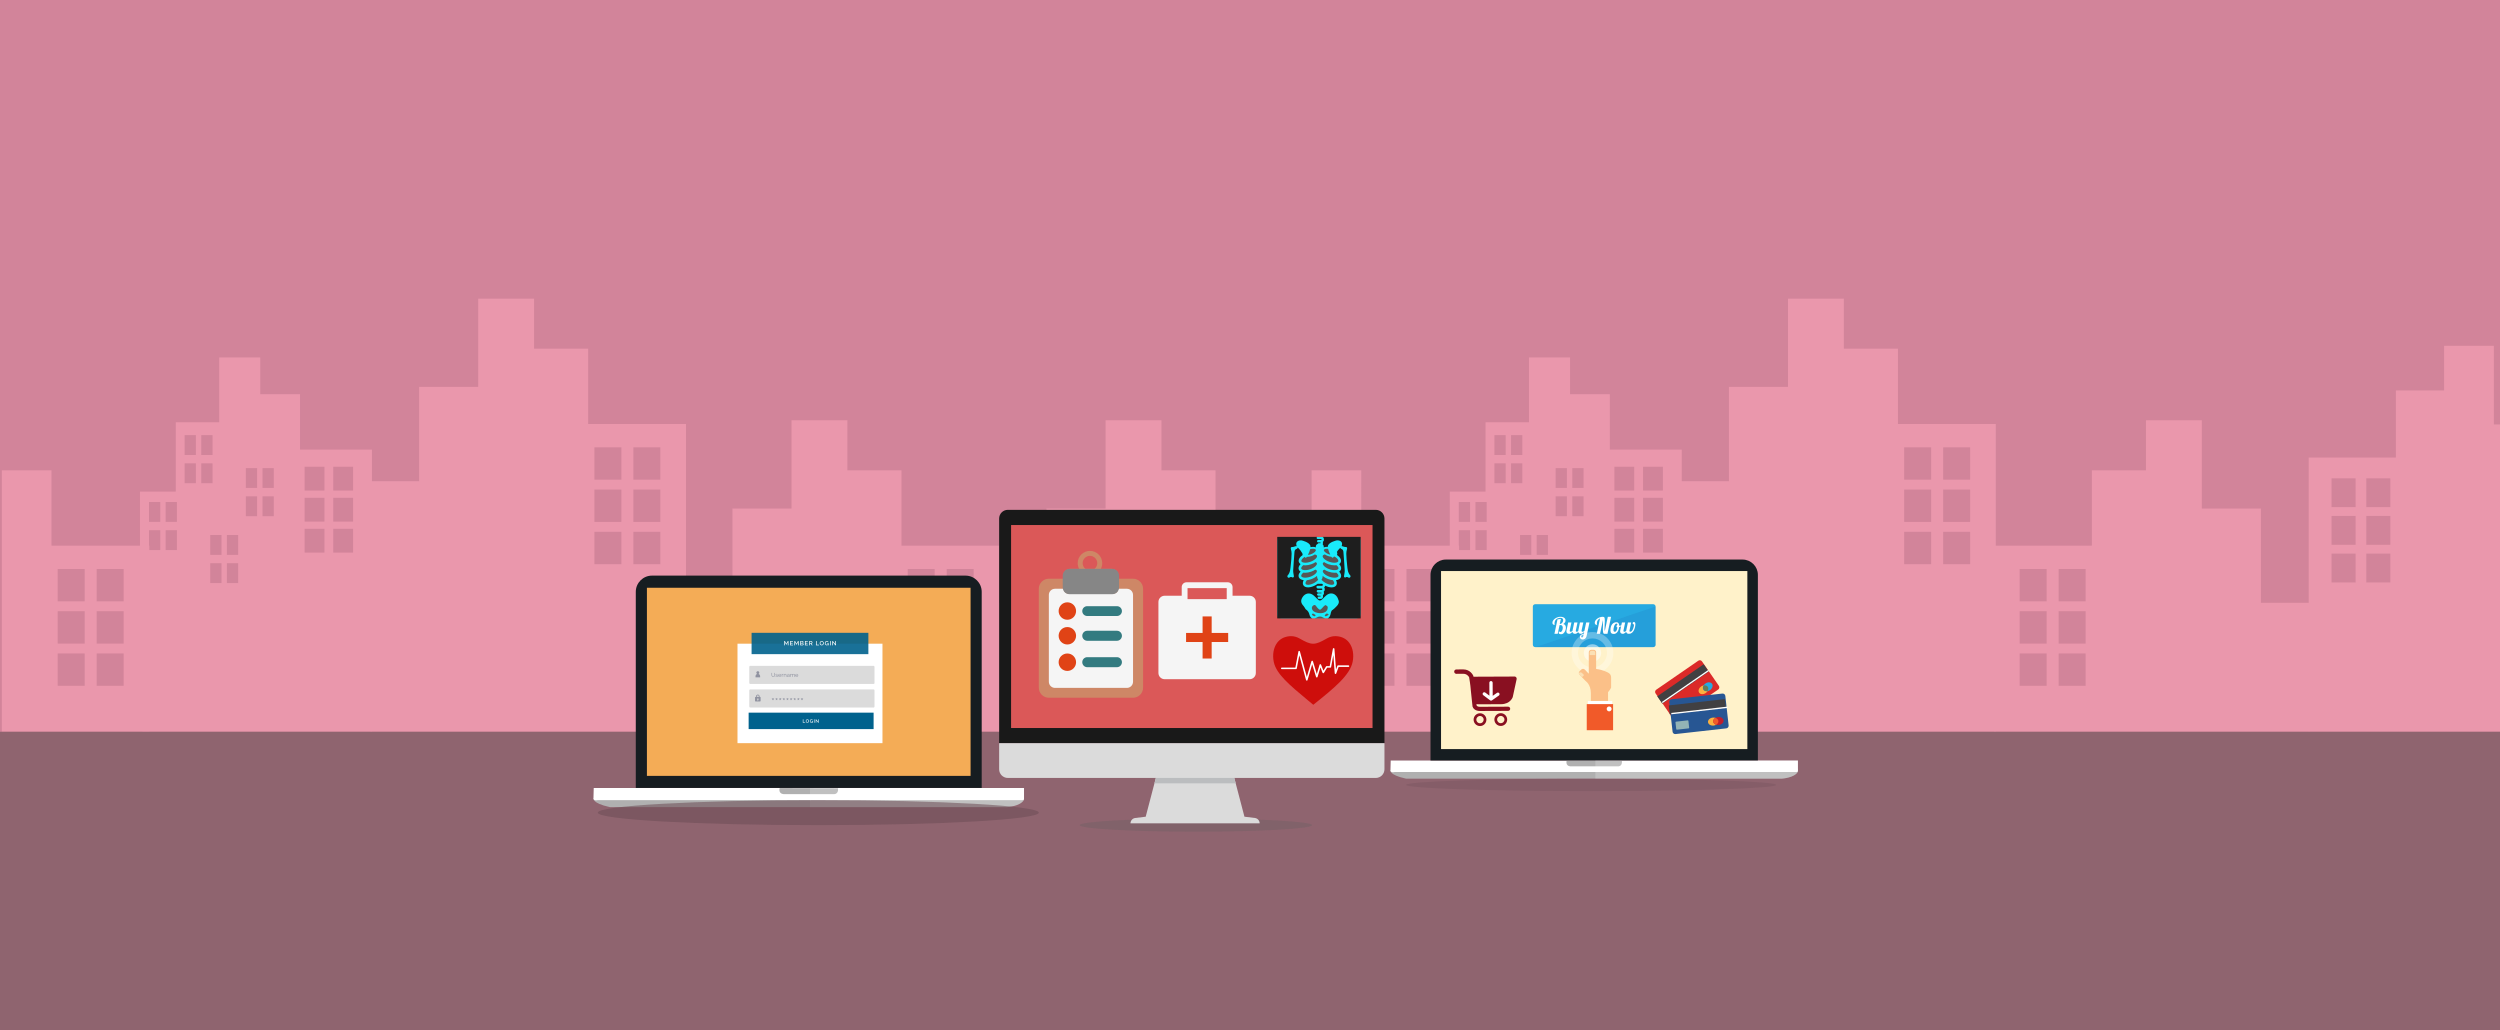 <?xml version="1.0" encoding="utf-8"?>
<!-- Generator: Adobe Illustrator 15.0.0, SVG Export Plug-In . SVG Version: 6.00 Build 0)  -->
<!DOCTYPE svg PUBLIC "-//W3C//DTD SVG 1.1//EN" "http://www.w3.org/Graphics/SVG/1.1/DTD/svg11.dtd">
<svg version="1.1" id="Layer_1" xmlns="http://www.w3.org/2000/svg" xmlns:xlink="http://www.w3.org/1999/xlink" x="0px" y="0px"
	 width="1366px" height="563px" viewBox="0 0 1366 563" enable-background="new 0 0 1366 563" xml:space="preserve">
<rect x="0" y="0" width="1366" height="563" fill="#333333" stroke="none"/>
<rect x="-50.373" y="-11.395" fill="#D2849A" width="1465.487" height="574.393"/>
<path fill="#EA97AC" d="M492.567,298.159v-41.158H463.01v-27.355h-30.521v48.215h-32.283v51.521h-26.602v15.279v52.66v2.5h113.114
	h59.31v-55.16v-46.502L492.567,298.159L492.567,298.159z M510.717,374.735h-14.742v-17.688h14.742V374.735z M510.717,351.657
	h-14.742v-17.688h14.742V351.657z M510.717,328.577h-14.742v-17.688h14.742V328.577z M532.014,374.735h-14.742v-17.688h14.742
	V374.735z M532.014,351.657h-14.742v-17.688h14.742V351.657z M532.014,328.577h-14.742v-17.688h14.742V328.577z"/>
<path fill="#EA97AC" d="M321.373,190.53h-29.559v-27.355h-30.521v48.217h-32.282v51.521H202.41v15.279v52.66v68.969h113.115h59.308
	V278.192v-46.504h-53.459L321.373,190.53L321.373,190.53z M346.076,244.419h14.744v17.688h-14.744V244.419z M346.076,267.499h14.744
	v17.688h-14.744V267.499z M346.076,290.579h14.744v17.687h-14.744V290.579z M324.781,244.419h14.744v17.688h-14.744V244.419z
	 M324.781,267.499h14.744v17.688h-14.744V267.499z M324.781,290.579h14.744v17.687h-14.744V290.579z"/>
<path fill="#EA97AC" d="M163.934,245.663v-30.254h-21.726v-20.105h-22.436v35.439H96.044v37.869H76.489v11.231v18.314H28.118V257H1
	v142.82h21.27h59.308v-55.158v-11.188h78.057h43.594v-53.629v-34.182H163.934L163.934,245.663z M109.973,237.741h6.16v10.854h-6.16
	V237.741z M46.271,374.735H31.527v-17.687h14.744V374.735z M46.271,351.657H31.527v-17.688h14.744V351.657z M46.271,328.575H31.527
	v-17.688h14.744V328.575z M67.566,374.735H52.823v-17.687h14.744L67.566,374.735L67.566,374.735z M67.566,351.657H52.823v-17.688
	h14.744L67.566,351.657L67.566,351.657z M67.566,328.575H52.823v-17.688h14.744L67.566,328.575L67.566,328.575z M87.576,300.565
	h-5.998v-2.406h-0.163v-8.445h6.161V300.565z M87.576,285.147h-6.161v-10.854h6.161V285.147z M96.675,300.565h-6.161v-10.853h6.161
	V300.565z M96.675,285.147h-6.161v-10.854h6.161V285.147z M107.036,264.013h-6.163v-10.854h6.163V264.013z M107.036,248.595h-6.163
	v-10.854h6.163V248.595z M109.973,253.159h6.16v10.854h-6.16V253.159z M121.033,318.597h-6.16v-10.854h6.16V318.597L121.033,318.597
	z M121.033,303.177h-6.16v-10.852h6.16V303.177L121.033,303.177z M130.131,318.597h-6.161v-10.854h6.161V318.597z M130.131,303.177
	h-6.161v-10.852h6.161V303.177z M140.492,282.044h-6.161V271.19h6.161V282.044z M140.492,266.624h-6.161v-10.854h6.161V266.624z
	 M149.591,282.044h-6.161V271.19h6.161V282.044z M149.591,266.624h-6.161v-10.854h6.161V266.624z M177.276,301.95h-10.837v-13
	h10.837V301.95z M177.276,284.985h-10.837v-13h10.837V284.985z M177.276,268.019h-10.837v-12.998h10.837V268.019z M192.929,301.95
	H182.09v-13h10.838v13H192.929z M192.929,284.985H182.09v-13h10.838v13H192.929z M192.929,268.019H182.09v-12.998h10.838v12.998
	H192.929z"/>
<rect x="77.787" y="328.946" fill="#EA97AC" width="125.442" height="70.875"/>
<path fill="#EA97AC" d="M664.171,298.159v-41.158h-29.557v-27.355h-30.521v48.215h-32.284v51.521h-26.602v15.279v52.66v2.5h113.114
	h59.308v-55.16v-46.502L664.171,298.159L664.171,298.159z M682.321,374.735h-14.742v-17.688h14.742V374.735z M682.321,351.657
	h-14.742v-17.688h14.742V351.657z M682.321,328.577h-14.742v-17.688h14.742V328.577z M703.618,374.735h-14.744v-17.688h14.744
	V374.735z M703.618,351.657h-14.744v-17.688h14.744V351.657z M703.618,328.577h-14.744v-17.688h14.744V328.577z"/>
<path fill="#EA97AC" d="M1037.04,190.53h-29.56v-27.355H976.96v48.217h-32.281v51.521h-26.603v15.279v52.66v68.969h113.115h59.309
	V278.192v-46.504h-53.46V190.53z M1061.744,244.419h14.742v17.688h-14.742V244.419z M1061.744,267.499h14.742v17.688h-14.742
	V267.499z M1061.744,290.579h14.742v17.687h-14.742V290.579z M1040.448,244.419h14.743v17.688h-14.743V244.419z M1040.448,267.499
	h14.743v17.688h-14.743V267.499z M1040.448,290.579h14.743v17.687h-14.743V290.579z"/>
<path fill="#EA97AC" d="M879.602,245.663v-30.254h-21.727v-20.105h-22.438v35.439H811.71v37.869h-19.555v11.231v18.314h-48.371V257
	h-27.119v142.82h21.271h59.309v-55.158v-11.188h78.057h43.594v-53.629v-34.182H879.602L879.602,245.663z M825.64,237.741h6.161
	v10.854h-6.161V237.741z M761.938,374.735h-14.742v-17.687h14.742V374.735z M761.938,351.657h-14.742v-17.688h14.742V351.657z
	 M761.938,328.575h-14.742v-17.688h14.742V328.575z M783.232,374.735H768.49v-17.687h14.742V374.735z M783.232,351.657H768.49
	v-17.688h14.742V351.657z M783.232,328.575H768.49v-17.688h14.742V328.575z M803.242,300.565h-5.997v-2.406h-0.163v-8.445h6.16
	V300.565z M803.242,285.147h-6.16v-10.854h6.16V285.147z M812.343,300.565h-6.161v-10.853h6.161V300.565z M812.343,285.147h-6.161
	v-10.854h6.161V285.147z M822.703,264.013h-6.163v-10.854h6.163V264.013z M822.703,248.595h-6.163v-10.854h6.163V248.595z
	 M825.64,253.159h6.161v10.854h-6.161V253.159z M836.7,318.597h-6.16v-10.854h6.16V318.597z M836.7,303.177h-6.16v-10.852h6.16
	V303.177z M845.798,318.597h-6.161v-10.854h6.161V318.597z M845.798,303.177h-6.161v-10.852h6.161V303.177z M856.159,282.044h-6.161
	V271.19h6.161V282.044z M856.159,266.624h-6.161v-10.854h6.161V266.624z M865.258,282.044h-6.159V271.19h6.159V282.044z
	 M865.258,266.624h-6.159v-10.854h6.159V266.624z M892.942,301.95h-10.839v-13h10.839V301.95z M892.942,284.985h-10.839v-13h10.839
	V284.985z M892.942,268.019h-10.839v-12.998h10.839V268.019z M908.596,301.95h-10.838v-13h10.838V301.95z M908.596,284.985h-10.838
	v-13h10.838V284.985z M908.596,268.019h-10.838v-12.998h10.838V268.019z"/>
<rect x="782.126" y="344.166" fill="#EA97AC" width="109.081" height="61.632"/>
<path fill="#EA97AC" d="M1089.536,298.161v46.504v55.16h59.31h113.114v-2.5v-52.66v-15.281h-26.602v-51.521h-32.284v-48.215h-30.521
	v27.354h-29.558v41.158H1089.536z M1124.846,357.052h14.742v17.688h-14.742V357.052z M1124.846,333.972h14.742v17.688h-14.742
	V333.972z M1124.846,310.892h14.742v17.688h-14.742V310.892z M1103.549,357.052h14.743v17.688h-14.743V357.052z M1103.549,333.972
	h14.743v17.688h-14.743V333.972z M1103.549,310.892h14.743v17.688h-14.743V310.892z"/>
<path fill="#EA97AC" d="M1309.111,250.011h-47.636v41.437v108.378h52.849h100.79V338.37v-46.924v-13.613h-23.703v-45.91h-28.765
	v-42.962h-27.196v24.374h-26.339V250.011z M1287.101,277.114h-13.139v-15.762h13.139V277.114z M1287.101,297.681h-13.139v-15.763
	h13.139V297.681z M1287.101,318.243h-13.139v-15.758h13.139V318.243z M1306.076,277.114h-13.139v-15.762h13.139V277.114z
	 M1306.076,297.681h-13.139v-15.763h13.139V297.681z M1306.076,318.243h-13.139v-15.758h13.139V318.243z"/>
<rect x="-10.375" y="399.825" fill="#8F646F" width="1376.375" height="163.173"/>
<path opacity="0.27" fill="#5E5E5E" d="M716.954,450.86c0,1.975-28.438,3.579-63.519,3.579c-35.08,0-63.519-1.604-63.519-3.579
	c0-1.978,28.439-3.581,63.519-3.581C688.517,447.279,716.954,448.883,716.954,450.86"/>
<path fill-rule="evenodd" clip-rule="evenodd" fill="#DBDBDB" d="M617.696,449.878c0-1.492,1.113-2.749,2.595-2.93l5.717-0.7
	l5.73-21.873h42.494l5.73,21.873l5.717,0.7c1.481,0.181,2.595,1.438,2.595,2.93H617.696z"/>
<polygon fill-rule="evenodd" clip-rule="evenodd" fill="#BBBDBF" points="630.783,428.022 631.738,424.376 674.23,424.376 
	675.187,428.022 "/>
<path fill-rule="evenodd" clip-rule="evenodd" fill="#191919" d="M545.932,406.089V283.322c0-2.619,2.124-4.746,4.746-4.746H751.73
	c2.624,0,4.744,2.127,4.744,4.746v122.767H545.932z"/>
<path fill-rule="evenodd" clip-rule="evenodd" fill="#DBDBDB" d="M751.73,425.069H550.678c-2.622,0-4.746-2.125-4.746-4.744v-14.236
	h210.542v14.236C756.475,422.944,754.354,425.069,751.73,425.069"/>
<rect x="552.455" y="286.88" fill-rule="evenodd" clip-rule="evenodd" fill="#DB5858" width="197.495" height="110.906"/>
<path fill="#CE8766" d="M619.089,316.211h-8.057v-1.76c0-1.996-1.62-3.615-3.615-3.615h-5.935c0.494-0.893,0.773-1.998,0.773-3.123
	c0-3.696-3.006-6.708-6.699-6.708c-3.693,0-6.696,3.012-6.696,6.708c0,1.125,0.28,2.23,0.774,3.123h-4.867
	c-1.998,0-3.616,1.619-3.616,3.615v1.76h-8.064c-3.027,0-5.482,2.456-5.482,5.485v54.061c0,3.029,2.455,5.485,5.482,5.485h46.002
	c3.029,0,5.485-2.456,5.485-5.485v-54.061C624.574,318.667,622.118,316.211,619.089,316.211 M598.04,310.839h-4.97
	c-0.916-0.785-1.503-1.864-1.503-3.124c0-2.203,1.79-4,3.988-4c2.203,0,3.992,1.797,3.992,4
	C599.546,308.975,598.958,310.056,598.04,310.839"/>
<path fill="#F5F5F5" d="M619.092,372.495c0,1.862-1.51,3.373-3.373,3.373h-39.26c-1.862,0-3.373-1.511-3.373-3.373v-47.428
	c0-1.863,1.51-3.371,3.373-3.371h4.688c0,1.482,1.202,2.687,2.684,2.687h24.512c1.485,0,2.687-1.202,2.687-2.687h4.687
	c1.862,0,3.373,1.51,3.373,3.371v47.428H619.092z"/>
<path fill="#E04316" d="M583.199,329.105c2.632,0,4.765,2.133,4.765,4.764c0,2.632-2.133,4.766-4.765,4.766
	c-2.631,0-4.765-2.134-4.765-4.766C578.434,331.238,580.567,329.105,583.199,329.105"/>
<path fill="#337B80" d="M610.31,331.21h-16.251c-1.496,0-2.709,1.192-2.709,2.688c0,1.496,1.212,2.687,2.709,2.687h16.254
	c1.496,0,2.708-1.19,2.708-2.687C613.017,332.402,611.805,331.21,610.31,331.21"/>
<path fill="#E04316" d="M583.199,342.621c2.632,0,4.765,2.134,4.765,4.766s-2.133,4.765-4.765,4.765
	c-2.631,0-4.765-2.133-4.765-4.765S580.567,342.621,583.199,342.621"/>
<path fill="#337B80" d="M610.31,344.642h-16.251c-1.496,0-2.709,1.247-2.709,2.741c0,1.496,1.212,2.741,2.709,2.741h16.254
	c1.496,0,2.708-1.245,2.708-2.741C613.017,345.889,611.805,344.642,610.31,344.642"/>
<path fill="#E04316" d="M583.199,357.067c2.632,0,4.765,2.133,4.765,4.764c0,2.632-2.133,4.766-4.765,4.766
	c-2.631,0-4.765-2.134-4.765-4.766C578.434,359.2,580.567,357.067,583.199,357.067"/>
<path fill="#337B80" d="M610.31,359.079h-16.251c-1.496,0-2.709,1.247-2.709,2.741c0,1.495,1.212,2.74,2.709,2.74h16.254
	c1.496,0,2.708-1.246,2.708-2.74C613.017,360.326,611.805,359.079,610.31,359.079"/>
<path fill="#868686" d="M611.443,320.949c0,2.057-1.669,3.722-3.728,3.722h-23.313c-2.058,0-3.727-1.665-3.727-3.722v-6.42
	c0-2.057,1.668-3.723,3.727-3.723h23.313c2.059,0,3.728,1.666,3.728,3.723V320.949z"/>
<path fill="#19EAFA" d="M741.363,293.445h-41.377c-1.107,0-2.008,0.881-2.008,1.963v40.445c0,1.083,0.9,1.964,2.008,1.964h41.377
	c1.108,0,2.009-0.881,2.009-1.964v-40.445C743.372,294.326,742.472,293.445,741.363,293.445"/>
<path fill="#575756" d="M722.684,314.624c0.796,0.729,1.902,1.382,3.233,1.849c0.788,0.275,1.586,0.457,2.346,0.539
	c0.662,0.831,0.922,1.622,0.65,2.059c-0.216,0.345-0.819,0.517-1.621,0.457c-0.983-0.073-2.169-0.484-3.257-1.131
	c-0.768-0.457-1.45-1.012-1.97-1.587C722.554,316.031,722.758,315.283,722.684,314.624"/>
<path fill="#575756" d="M723.879,302.928c0.514,0.355,1.122,0.662,1.782,0.894c0.615,0.216,1.237,0.353,1.831,0.407
	c0.057,0.097,0.103,0.179,0.139,0.24c0.095,0.161,0.27,0.262,0.463,0.268c0.003,0,0.007,0,0.012,0c0.187,0,0.36-0.094,0.462-0.247
	l0.189-0.289c0.162-0.026,0.317-0.057,0.466-0.099c1.593,0.924,2.237,2.011,2.032,2.567c-0.141,0.382-0.697,0.667-1.492,0.768
	c-0.979,0.12-2.226-0.05-3.423-0.471c-2.438-0.854-3.912-2.438-3.604-3.282C722.854,303.363,723.311,303.065,723.879,302.928"/>
<path fill="#575756" d="M723.376,300.433c0.132-0.358,0.752-0.591,1.58-0.591c0.223,0,0.457,0.021,0.696,0.053
	c0.24,1.076,0.765,2.27,1.226,3.186c-0.284-0.061-0.571-0.136-0.858-0.236c-0.878-0.309-1.667-0.78-2.163-1.295
	C723.454,301.13,723.273,300.713,723.376,300.433"/>
<path fill="#575756" d="M731.321,310.73c-0.141,0.382-0.698,0.668-1.493,0.767c-0.979,0.121-2.226-0.05-3.423-0.47
	c-2.437-0.854-3.911-2.438-3.603-3.283c0.108-0.295,0.389-0.48,0.7-0.598c0.665,0.446,1.456,0.84,2.347,1.152
	c1.109,0.389,2.234,0.592,3.253,0.592c0.288,0,0.57-0.017,0.84-0.051c0.094-0.011,0.179-0.03,0.267-0.045
	C731.058,309.488,731.499,310.244,731.321,310.73"/>
<path fill="#575756" d="M731.321,314.843c-0.139,0.382-0.698,0.668-1.493,0.768c-0.979,0.121-2.226-0.051-3.423-0.469
	c-2.437-0.855-3.911-2.439-3.603-3.286c0.095-0.258,0.386-0.475,0.815-0.615c0.656,0.432,1.429,0.814,2.299,1.118
	c1.107,0.39,2.233,0.593,3.25,0.593c0.29,0,0.572-0.017,0.842-0.051c0.056-0.008,0.106-0.018,0.158-0.027
	C731.038,313.573,731.505,314.344,731.321,314.843"/>
<path fill="#575756" d="M723.767,336.259c0.392-0.348,0.669-0.938,1.196-1.011c0.527-0.074,0.507,0.262,1.107,0.597
	c-0.726,0.435-1.141,0.76-1.616,0.924C724.307,336.82,724.001,336.44,723.767,336.259"/>
<path fill="#575756" d="M724.8,333.798c-1.858,2.188-6.478,1.149-7.485-0.252c-0.773-0.93-0.694-2.034,0.149-2.644
	c0.608-0.44,1.14-0.541,1.642,0.248c0.429,0.672,1.001,1.278,1.602,1.815c0.193,0.174,0.81,0.178,1.009,0.008
	c0.583-0.494,1.022-1.146,1.577-1.679c0.299-0.289,0.831-0.729,1.053-0.638c0.468,0.197,1.116,0.697,1.122,1.08
	C725.478,332.44,725.291,333.409,724.8,333.798"/>
<path fill="#575756" d="M717.369,335.254c0.425-0.004,0.928,0.502,1.6,0.899c-0.451,0.339-0.751,0.673-0.854,0.623
	c-0.479-0.229-0.899-0.569-1.339-0.868C716.978,335.678,716.944,335.256,717.369,335.254"/>
<path fill="#575756" d="M719.469,337.425c1.186-0.743,2.266-0.756,3.453-0.018c0.388,0.239,0.753,0.405,1.097,0.503h-5.602
	C718.751,337.814,719.104,337.654,719.469,337.425"/>
<path fill="#1E1E1E" d="M743.473,337.911h-18.125v-0.001c0.703-0.246,1.244-0.928,1.587-2.016c0.2-0.634,0.269-2.299,1.288-2.689
	c1.513-1.276,3.77-3.079,3.27-4.879c-0.232-0.564-0.443-1.475-0.932-2.208c-1.437-2.153-3.89-2.479-5.825-0.84
	c-0.702,0.597-1.368,1.247-1.992,1.923c-1.113,1.21-1.938,1.216-3.05,0.019c-0.627-0.677-1.285-1.329-1.99-1.924
	c-2.016-1.695-4.581-1.253-5.999,1c-1.136,1.803-0.947,3.2,0.535,4.79c0.462,0.495,0.743,1.148,1.106,1.73
	c1.587,1.06,1.896,2.127,2.139,3.04c0.294,1.109,0.849,1.804,1.576,2.054h-19.179v-44.559h21.825
	c-0.186,0.115-0.317,0.309-0.317,0.541c0,0.259,0.155,0.481,0.382,0.585c0.121,0.145,2.198,0.042,2.198,0.042
	c0.041,0,0.075,0.033,0.075,0.074v0.402c0,0.041-0.034,0.074-0.075,0.074h-1.689c-0.366,0-0.664,0.291-0.664,0.649
	s0.298,0.649,0.664,0.649h1.243c0,0.005-0.001,0.009-0.001,0.013v0.429h-0.964c-0.287,0-0.532,0.182-0.624,0.434
	c-0.568,0.207-0.977,0.741-0.977,1.369v0.485c-0.427-0.191-0.958-0.296-1.583-0.296c-0.422,0-0.867,0.053-1.318,0.145
	c0.011-0.384-0.034-0.73-0.169-1.013c-0.821-1.736-4.277-2.562-4.668-2.649c-0.023-0.005-0.048-0.009-0.071-0.011
	c0,0-0.119-0.013-0.309-0.013c-0.598,0-1.686,0.118-2.248,0.909c-0.406,0.568-0.434,1.331-0.081,2.263
	c0.014,0.038,0.034,0.074,0.059,0.107c-0.086-0.052-0.174-0.094-0.256-0.121c-0.26-0.084-0.62,0.128-0.934,0.209
	c-0.359,0.091-0.725,0.273-1.077,0.255c-0.981-0.047-1.211,0.301-0.939,1.241c0.229,0.789,0.4,1.635,0.369,2.446
	c-0.073,2.053-0.187,4.11-0.45,6.146c-0.262,2.022-0.146,3.979-1.792,5.841c-0.249,0.21,0.014,0.667,0.174,0.935
	c0.093,0.157,0.562,0.29,0.704,0.198c0.593-0.383,1.148-0.626,1.809-0.169c0.052,0.037,0.151,0.01,0.263,0.013
	c0.66-0.092,0.562-0.547,0.494-1.026c-0.14-0.947-0.386-1.907-0.335-2.85c0.174-3.29,0.464-6.577,0.692-9.865
	c0.06-0.861,0.219-1.589,1.231-1.884c0.261-0.076,0.608-0.562,0.56-0.782c-0.002-0.008-0.008-0.015-0.01-0.022l1.465,1.608
	l1.078,1.648c-0.01,0.209,0.014,0.414,0.086,0.613c0.033,0.09,0.075,0.174,0.123,0.255c-1.743,1.183-2.566,2.676-2.109,3.916
	c0.162,0.445,0.472,0.812,0.899,1.096c-0.945,0.98-1.305,2.043-0.966,2.966c0.172,0.469,0.505,0.854,0.972,1.142
	c-0.941,0.979-1.31,2.05-0.972,2.971c0.337,0.92,1.286,1.521,2.676,1.693c0.005,0,0.01,0,0.016,0.001
	c-0.561,1.036-0.63,2.03-0.157,2.79c0.465,0.749,1.361,1.149,2.547,1.149c0.137,0,0.276-0.006,0.421-0.017
	c1.22-0.09,2.604-0.562,3.899-1.333c0.31-0.183,0.601-0.383,0.88-0.589c0.009,0.001,0.017,0.003,0.026,0.003h2.422
	c0.013,0,0.022,0.002,0.035,0.003c0.109,0.081,0.219,0.162,0.335,0.24c0.019,0.046,0.028,0.094,0.028,0.146v0.296
	c0,0.214-0.177,0.39-0.398,0.39h-2.422c-0.368,0-0.664,0.29-0.664,0.648c0,0.185,0.079,0.351,0.206,0.469
	c0.106,0.221,0.334,0.374,0.598,0.374h2.141c0.152,0,0.274,0.12,0.274,0.269v0.262c0,0.147-0.122,0.268-0.274,0.268h-2.141
	c-0.365,0-0.663,0.291-0.663,0.65c0,0.259,0.156,0.481,0.382,0.584c0.121,0.145,0.303,0.238,0.509,0.238h1.688
	c0.042,0,0.077,0.033,0.077,0.073v0.207c0,0.042-0.035,0.074-0.077,0.074h-1.69c-0.367,0-0.664,0.291-0.664,0.65
	c0,0.358,0.297,0.648,0.664,0.648h1.242c0,0.005-0.001,0.01-0.001,0.014v0.428H720.6c-0.365,0-0.664,0.292-0.664,0.649
	c0,0.358,0.299,0.649,0.664,0.649h1.131c0.64,0,1.162-0.51,1.162-1.135v-0.593c0-0.098-0.024-0.191-0.064-0.274
	c0.354-0.249,0.588-0.654,0.588-1.112v-0.206c0-0.221-0.06-0.427-0.154-0.611c0.354-0.288,0.578-0.72,0.578-1.203v-0.262
	c0-0.338-0.111-0.649-0.298-0.905c0.268-0.239,0.459-0.56,0.532-0.92c1.054,0.517,2.134,0.838,3.108,0.909
	c0.145,0.012,0.284,0.018,0.422,0.018c1.186,0,2.081-0.401,2.547-1.15c0.472-0.759,0.402-1.753-0.159-2.79
	c0.006,0,0.012,0,0.018-0.001c1.389-0.172,2.338-0.773,2.676-1.693c0.337-0.92-0.031-1.991-0.971-2.971
	c0.466-0.288,0.798-0.672,0.971-1.141c0.338-0.924-0.021-1.985-0.967-2.968c0.429-0.282,0.738-0.649,0.899-1.094
	c0.455-1.24-0.369-2.733-2.109-3.916c0.049-0.081,0.09-0.166,0.122-0.255c0.165-0.451,0.102-0.938-0.145-1.415l0.555-0.847
	l1.261-1.385c0.087,0.233,0.332,0.522,0.528,0.58c1.011,0.295,1.172,1.023,1.232,1.884c0.229,3.289,0.517,6.575,0.692,9.866
	c0.05,0.941-0.197,1.901-0.335,2.85c-0.07,0.479-0.166,0.934,0.493,1.026c0.11-0.003,0.209,0.023,0.263-0.013
	c0.66-0.458,1.216-0.215,1.809,0.169c0.143,0.091,0.612-0.041,0.705-0.198c0.16-0.269,0.422-0.726,0.174-0.935
	c-1.647-1.861-1.533-3.819-1.793-5.842c-0.264-2.036-0.376-4.093-0.45-6.146c-0.03-0.812,0.141-1.658,0.368-2.446
	c0.272-0.941,0.045-1.289-0.939-1.241c-0.354,0.018-0.717-0.164-1.076-0.256c-0.301-0.077-0.644-0.271-0.899-0.215
	c0.344-0.923,0.316-1.679-0.087-2.243c-0.562-0.79-1.649-0.909-2.247-0.909c-0.189,0-0.309,0.013-0.309,0.013
	c-0.024,0.002-0.05,0.006-0.07,0.011c-0.393,0.088-3.85,0.913-4.669,2.649c-0.121,0.253-0.17,0.56-0.17,0.896
	c-0.191-0.018-0.381-0.027-0.563-0.027c-0.662,0-1.224,0.114-1.66,0.327v-0.517c0-0.463-0.223-0.875-0.566-1.144
	c0.075-0.15,0.121-0.316,0.121-0.495v-0.593c0-0.098-0.022-0.19-0.063-0.273c0.354-0.25,0.587-0.654,0.587-1.112v-0.207
	c0-0.188,0.06-1.112-0.711-1.437h20.806L743.473,337.911"/>
<path fill="#575756" d="M716.67,303.821c0.659-0.23,1.269-0.538,1.783-0.893c0.568,0.137,1.024,0.436,1.142,0.756
	c0.311,0.845-1.164,2.428-3.604,3.283c-1.196,0.419-2.443,0.591-3.422,0.469c-0.795-0.1-1.353-0.385-1.493-0.767
	c-0.192-0.526,0.373-1.525,1.78-2.413l0.153,0.234c0.101,0.153,0.274,0.247,0.46,0.247c0.005,0,0.009,0,0.014-0.001
	c0.191-0.005,0.366-0.106,0.463-0.269c0.032-0.056,0.075-0.132,0.125-0.219c0.07,0.002,0.138,0.007,0.209,0.007
	C715.033,304.256,715.86,304.105,716.67,303.821"/>
<path fill="#575756" d="M714.639,303.199c0.452-0.89,0.983-2.068,1.249-3.15c0.515-0.135,1.022-0.207,1.487-0.207
	c0.829,0,1.449,0.232,1.58,0.591c0.104,0.28-0.077,0.697-0.479,1.116c-0.497,0.515-1.285,0.986-2.164,1.295
	C715.744,303.043,715.173,303.16,714.639,303.199"/>
<path fill="#575756" d="M712.122,308.795c0.089,0.015,0.173,0.034,0.266,0.045c0.269,0.034,0.552,0.051,0.841,0.051
	c1.019,0,2.142-0.203,3.252-0.592c0.891-0.312,1.683-0.706,2.347-1.152c0.312,0.117,0.592,0.303,0.7,0.598
	c0.31,0.846-1.164,2.429-3.603,3.283c-1.196,0.42-2.444,0.591-3.423,0.47c-0.795-0.099-1.352-0.385-1.493-0.767
	C710.831,310.244,711.274,309.488,712.122,308.795"/>
<path fill="#575756" d="M712.162,312.873c0.055,0.01,0.105,0.021,0.159,0.027c0.27,0.034,0.552,0.051,0.841,0.051
	c1.019,0,2.145-0.203,3.253-0.593c0.868-0.304,1.643-0.687,2.298-1.118c0.429,0.141,0.719,0.357,0.814,0.615
	c0.311,0.847-1.164,2.431-3.603,3.286c-1.196,0.417-2.444,0.589-3.423,0.469c-0.795-0.1-1.354-0.386-1.493-0.767
	C710.826,314.344,711.292,313.573,712.162,312.873"/>
<path fill="#575756" d="M714.07,317.012c0.759-0.082,1.557-0.264,2.345-0.539c1.332-0.467,2.437-1.119,3.233-1.849
	c-0.075,0.659,0.129,1.407,0.616,2.186c-0.52,0.575-1.201,1.13-1.97,1.587c-1.086,0.646-2.272,1.058-3.255,1.131
	c-0.802,0.06-1.406-0.112-1.622-0.457C713.147,318.634,713.406,317.843,714.07,317.012"/>
<g>
	<path fill="#CE0E0B" d="M739.075,361.679c-0.706,3.391-2.974,6.925-7.14,11.122c-3.731,3.759-8.66,7.749-14.358,12.295
		c-0.955-0.796-1.888-1.569-2.798-2.326c-10.104-8.394-17.405-14.457-18.79-21.078c-0.813-3.888-0.141-7.782,1.798-10.416
		c1.573-2.137,3.84-3.359,6.736-3.637c0.296-0.029,0.594-0.043,0.886-0.043l0,0c1.611-0.003,3.188,0.428,4.692,1.282
		c3.124,1.771,5.185,2.851,7.437,2.845c2.244-0.003,4.298-1.079,7.413-2.851c1.516-0.861,3.04-1.279,4.665-1.283
		c0.301,0,0.607,0.014,0.912,0.043c2.897,0.274,5.166,1.496,6.739,3.633C739.209,353.897,739.885,357.79,739.075,361.679z"/>
	
		<polyline fill="none" stroke="#FFFFFF" stroke-width="0.86" stroke-linecap="round" stroke-linejoin="round" stroke-miterlimit="10" points="
		700.382,365.195 708.134,365.195 709.869,356.091 714.033,371.467 716.971,361.453 719.499,369.747 721.422,363.323 
		723.041,367.421 724.892,364.386 726.906,364.386 728.705,354.573 729.717,367.825 731.133,363.98 736.799,363.98 	"/>
</g>
<path opacity="0.08" d="M717.531,351.723v33.335"/>
<path fill="#F5F5F5" d="M685.189,326.505c-0.644-0.644-1.501-0.997-2.41-0.997h-9.315v-4.733c0-1.441-1.172-2.613-2.612-2.613
	h-22.553c-1.44,0-2.612,1.172-2.612,2.613v4.733h-9.315c-1.879,0-3.409,1.529-3.409,3.407v38.796c0,1.881,1.53,3.41,3.409,3.41
	h46.405c1.881,0,3.409-1.529,3.409-3.41v-38.795C686.187,328.007,685.834,327.149,685.189,326.505 M670.282,327.365h-21.413v-6.021
	h21.413V327.365z"/>
<polygon fill="#E04316" points="671.077,350.795 662.055,350.795 662.055,359.818 657.093,359.818 657.093,350.795 648.073,350.795 
	648.073,345.836 657.093,345.836 657.093,336.813 662.055,336.813 662.055,345.836 671.077,345.836 "/>
<path fill="#B0B0B0" d="M759.834,420.742c0,0-1.382,2.571,8.429,4.714h205.358c0,0,6.869-0.439,8.68-3.679l0.012-1.774
	L759.834,420.742z"/>
<path fill="#FFFFFF" d="M759.882,415.551h222.503v5.712c0,0,0.333,0.767-2.285,0.574H761.978c0,0-2.051,0.575-2.241-0.765
	L759.882,415.551z"/>
<path fill="#B0B0B0" d="M856.021,415.596c0,0-0.86,2.86,1.999,3.145h25.814c0,0,2.743,0.354,2.378-3.046L856.021,415.596z"/>
<path fill="#161D21" d="M960.507,415.524V314.109c0-4.604-3.765-8.369-8.366-8.369H789.997c-4.602,0-8.367,3.766-8.367,8.369
	v101.415H960.507z"/>
<rect x="787.383" y="312.02" fill="#FFF2CA" width="167.369" height="97.279"/>
<g opacity="0.2">
	<path fill="#FFFFFF" d="M982.385,421.263v-5.712H871.707v9.905h101.914c0,0,6.869-0.439,8.68-3.679l0.002-0.221
		C982.446,421.41,982.385,421.263,982.385,421.263z"/>
</g>
<path fill="#27AAE1" d="M904.603,352.358c0,0.686-0.607,1.238-1.354,1.238h-64.351c-0.747,0-1.354-0.553-1.354-1.238V331.37
	c0-0.684,0.607-1.238,1.354-1.238h64.351c0.747,0,1.354,0.555,1.354,1.238V352.358z"/>
<g opacity="0.2">
	<g>
		<defs>
			<rect id="SVGID_1_" x="838.897" y="331.37" width="65.705" height="22.227"/>
		</defs>
		<clipPath id="SVGID_2_">
			<use xlink:href="#SVGID_1_"  overflow="visible"/>
		</clipPath>
		<path clip-path="url(#SVGID_2_)" fill="#1C75BC" d="M903.248,353.597c0.747,0,1.354-0.553,1.354-1.238V331.37l-65.705,22.227
			H903.248z"/>
	</g>
</g>
<path fill="#FFFFFF" d="M852.859,338.176l-0.597,2.757h0.088c1.03,0,1.763-1.106,1.763-2.051c0-0.694-0.396-1.302-1.366-1.302
	c-2.012,0-3.354,1.129-3.354,3.017c0,0.633,0.162,0.732,0.175,0.845c-0.856,0-1.33-0.312-1.33-1.205c0-1.652,2.287-3.229,4.36-3.229
	c1.949,0,2.819,0.97,2.819,1.987c0,0.733-0.447,1.503-1.244,1.962c1.021,0.199,1.43,1.056,1.43,2.024
	c0,1.602-1.105,3.553-2.471,3.553c-0.746,0-1.467-0.074-1.467-0.858c0-0.21,0.05-0.472,0.162-0.781
	c0.235,0.385,0.657,0.447,0.832,0.447c0.684,0,1.229-1.229,1.229-2.285c0-0.807-0.311-1.527-1.13-1.527
	c-0.161,0-0.398,0.013-0.622,0.036l-1.017,4.758h-1.789l1.688-7.899L852.859,338.176z M861.951,340.112l-0.895,4.223
	c-0.025,0.137-0.05,0.272-0.05,0.385c0,0.272,0.124,0.471,0.621,0.471c0.496,0,1.143-0.694,1.64-1.092h0.422
	c-0.571,0.572-1.975,2.224-2.943,2.224c-0.845,0-1.415-0.323-1.527-1.044c-0.584,0.547-1.255,1.044-1.789,1.044
	c-0.956,0-1.552-0.424-1.552-1.354c0-0.186,0.024-0.397,0.074-0.633l0.895-4.223h1.788l-0.894,4.223
	c-0.025,0.137-0.05,0.272-0.05,0.385c0,0.272,0.124,0.471,0.621,0.471c0.26,0,0.57-0.198,0.881-0.445
	c0.014-0.125,0.037-0.261,0.075-0.41l0.894-4.223H861.951z M865.118,340.112l-0.906,4.223c-0.037,0.137-0.062,0.272-0.062,0.396
	c0,0.273,0.137,0.459,0.622,0.459c0.285,0,0.62-0.223,0.943-0.496l0.969-4.582h1.802l-1.517,7.203
	c-0.372,1.775-1.44,2.111-2.26,2.111c-0.759,0-1.466-0.534-1.466-1.342c0-1.154,0.969-1.516,2.148-1.862l0.187-0.856
	c-0.559,0.51-1.191,0.956-1.689,0.956c-0.969,0-1.54-0.424-1.54-1.354c0-0.199,0.026-0.397,0.075-0.633l0.869-4.223H865.118z
	 M864.422,348.32c0.25,0,0.584-0.235,0.733-0.967l0.149-0.733c-0.782,0.26-1.378,0.621-1.378,1.291
	C863.927,348.085,864.149,348.32,864.422,348.32z M880.296,337.032l-1.976,9.29h-1.788c-0.583,0-0.719-1.094-0.719-2.534
	c0-1.218,0.086-2.671,0.086-3.962c0-0.385,0-0.757-0.025-1.105l-1.614,7.602h-1.788l1.801-8.446
	c-1.094,0.46-1.738,1.403-1.738,2.721c0,0.633,0.161,0.732,0.174,0.845c-0.857,0-1.329-0.312-1.329-1.205
	c0-1.652,2.285-3.229,4.358-3.229c1.044,0,1.131,0.534,1.131,2.31c0,1.305-0.137,2.933-0.137,4.137c0,0.57,0.037,1.057,0.124,1.354
	l1.652-7.774H880.296z M884.705,341.813c0.075,0.074,0.188,0.112,0.36,0.112c0.584,0,0.845-0.424,1.305-0.608l0.049,0.26
	c-0.384,0.485-1.029,0.896-1.75,1.093c-0.237,2.497-1.59,3.727-2.831,3.727c-1.331,0-1.9-0.56-1.9-2.037
	c0-3.056,1.552-4.371,3.266-4.371C884.383,339.988,884.682,340.907,884.705,341.813z M883.749,342.795
	c-0.36,0-0.521-0.261-0.521-0.56c0-0.359,0.212-0.745,0.546-0.869c-0.036-0.41-0.173-0.646-0.521-0.646
	c-1.167,0-1.664,2.533-1.664,3.527c0,0.744,0.347,0.942,0.831,0.942C883.178,345.19,883.601,343.999,883.749,342.795z
	 M893.573,340.981c0,1.938-0.98,5.341-3.489,5.341c-0.846,0-1.391-0.323-1.516-1.031c-0.583,0.534-1.255,1.031-1.776,1.031
	c-0.956,0-1.552-0.424-1.552-1.354c0-0.186,0.025-0.397,0.075-0.633l0.894-4.223h1.789l-0.895,4.223
	c-0.024,0.137-0.051,0.272-0.051,0.385c0,0.272,0.126,0.471,0.622,0.471c0.261,0,0.57-0.186,0.869-0.434
	c0-0.124,0.024-0.272,0.062-0.422l0.895-4.223h1.788l-0.894,4.223c-0.037,0.175-0.062,0.322-0.062,0.459
	c0,0.235,0.111,0.396,0.473,0.396c1.217,0,2.049-2.718,2.049-4.073c-0.075,0.025-0.186,0.051-0.261,0.051
	c-0.36,0-0.521-0.348-0.521-0.695c0-0.261,0.298-0.609,0.707-0.609C893.312,339.863,893.573,340.336,893.573,340.981z"/>
<g opacity="0.5">
	<g>
		<defs>
			<rect id="SVGID_3_" x="865.383" y="352.013" width="9.496" height="9.494"/>
		</defs>
		<clipPath id="SVGID_4_">
			<use xlink:href="#SVGID_3_"  overflow="visible"/>
		</clipPath>
		<path clip-path="url(#SVGID_4_)" fill="#FFFFFF" d="M874.879,356.76c0,2.622-2.126,4.747-4.748,4.747s-4.747-2.125-4.747-4.747
			c0-2.621,2.125-4.747,4.747-4.747S874.879,354.139,874.879,356.76"/>
	</g>
</g>
<g opacity="0.3">
	<g>
		<defs>
			<rect id="SVGID_5_" x="858.719" y="345.348" width="22.825" height="22.824"/>
		</defs>
		<clipPath id="SVGID_6_">
			<use xlink:href="#SVGID_5_"  overflow="visible"/>
		</clipPath>
		<path clip-path="url(#SVGID_6_)" fill="#FFFFFF" d="M870.131,345.348c-6.303,0-11.412,5.11-11.412,11.412
			c0,6.304,5.109,11.412,11.412,11.412s11.413-5.108,11.413-11.412C881.544,350.458,876.434,345.348,870.131,345.348
			 M870.131,364.688c-4.378,0-7.929-3.55-7.929-7.929c0-4.378,3.551-7.927,7.929-7.927s7.928,3.549,7.928,7.927
			C878.059,361.139,874.509,364.688,870.131,364.688"/>
	</g>
</g>
<path fill="#FBC088" d="M878.769,367.598c0,0-2.558-1.574-6.642-2.082v-9.125c0-0.744-0.602-1.347-1.345-1.347h-1.326
	c-0.743,0-1.346,0.603-1.346,1.347v10.468v1.272l-2.176-2.273c-0.513-0.538-1.363-0.557-1.901-0.043l-0.957,0.916
	c-0.538,0.513-0.556,1.365-0.042,1.902l3.072,3.212l0.001,0.001l0.104,0.108c0.41,0.443,2.885,1.832,3.032,6.618v4.392
	c0,0.827,0.673,1.498,1.501,1.498h6.399c0.828,0,1.501-0.671,1.501-1.498v-4.784c0,0,0.969-1.02,1.672-2.433v-5.541
	C880.316,368.226,878.769,367.598,878.769,367.598"/>
<path fill="#FBE0B5" d="M870.636,355.588h-1.01c-0.565,0-1.024,0.459-1.024,1.024v1.32h3.059v-1.32
	C871.66,356.047,871.201,355.588,870.636,355.588"/>
<path fill="#FBE0B5" d="M862.699,367.705l-0.034,0.033c0.01,0.321,0.128,0.643,0.368,0.895l1.326,1.385l1.184-1.146l-1.103-1.14
	C863.967,367.244,863.188,367.232,862.699,367.705"/>
<rect x="867.603" y="383.01" fill="#FFFFFF" width="13.318" height="2.96"/>
<rect x="866.997" y="384.726" fill="#F15A29" width="14.397" height="14.267"/>
<path fill="#FFFFFF" d="M880.584,387.349c0,0.743-0.602,1.346-1.345,1.346s-1.346-0.603-1.346-1.346s0.603-1.346,1.346-1.346
	S880.584,386.605,880.584,387.349"/>
<line fill="none" x1="840.565" y1="457.261" x2="840.565" y2="732.283"/>
<rect x="807.159" y="371.486" fill="#FFFFFF" width="16.365" height="11.84"/>
<path fill="#891021" d="M808.69,396.717c-1.929,0.009-3.505-1.554-3.513-3.483c-0.009-1.929,1.555-3.506,3.483-3.513
	c1.929-0.01,3.505,1.554,3.514,3.483C812.182,395.132,810.619,396.71,808.69,396.717 M808.667,391.22
	c-1.102,0.005-1.995,0.905-1.99,2.008c0.005,1.102,0.905,1.994,2.008,1.99c1.103-0.005,1.995-0.905,1.99-2.007
	C810.67,392.107,809.77,391.215,808.667,391.22"/>
<path fill="#891021" d="M820.04,396.669c-1.928,0.009-3.505-1.554-3.513-3.483s1.554-3.506,3.482-3.514
	c1.93-0.009,3.506,1.554,3.515,3.483S821.97,396.66,820.04,396.669 M820.018,391.171c-1.103,0.006-1.997,0.905-1.992,2.008
	c0.007,1.102,0.907,1.995,2.009,1.99s1.995-0.904,1.991-2.007C822.021,392.059,821.119,391.166,820.018,391.171"/>
<path fill="#891021" d="M827.77,369.663c-0.176-0.038-0.35-0.034-0.515,0.003l-22.147,0.094c-0.031-0.18-0.051-0.292-0.056-0.322
	c-0.017-0.097-0.046-0.191-0.087-0.282c-0.062-0.138-1.574-3.403-5.408-3.388l-3.798,0.017c-0.663,0.002-1.197,0.542-1.195,1.205
	c0.004,0.661,0.543,1.196,1.205,1.193l3.799-0.017c1.964-0.008,2.917,1.445,3.151,1.863c0.132,0.773,0.693,3.912,0.923,7.02
	l0.928,8.834c0.007,0.065,0.021,0.13,0.039,0.193c0.255,0.9,1.395,2.421,4.037,2.408l15.388-0.065
	c0.632-0.003,1.142-0.518,1.14-1.149c-0.004-0.632-0.517-1.142-1.15-1.14l-15.388,0.065c-1.281,0.006-1.695-0.518-1.807-0.718
	l-0.083-0.802c0.451,0.13,0.831,0.151,1.031,0.148c0.032,0,0.06-0.001,0.082-0.002c0.461-0.001,7.299-0.031,12.319-0.052h0.004
	c4.987-0.021,6.306-3.674,6.36-3.829c0.014-0.045,0.028-0.092,0.038-0.137l2.106-9.714
	C828.827,370.442,828.416,369.805,827.77,369.663 M818.972,380.047l-3.738,2.613c0,0.002,0,0.002,0,0.003
	c-0.035,0.023-0.072,0.045-0.111,0.065c0,0.001-0.003,0.002-0.004,0.002c-0.008,0.005-0.019,0.006-0.026,0.011
	c-0.029,0.013-0.059,0.025-0.087,0.034c-0.017,0.005-0.029,0.011-0.044,0.014c-0.026,0.008-0.052,0.014-0.078,0.019
	c-0.015,0.001-0.028,0.006-0.043,0.007c-0.034,0.005-0.069,0.009-0.106,0.009c-0.003,0-0.007,0.001-0.011,0.001
	c-0.043,0-0.087-0.005-0.13-0.011c-0.012-0.001-0.023-0.005-0.035-0.005c-0.032-0.006-0.065-0.016-0.098-0.024
	c-0.011-0.004-0.022-0.006-0.032-0.01c-0.042-0.015-0.083-0.031-0.122-0.05c-0.003-0.002-0.005-0.006-0.008-0.006
	c-0.037-0.02-0.072-0.043-0.106-0.066c-0.004-0.004-0.009-0.005-0.013-0.008l-3.71-2.784c-0.397-0.298-0.479-0.861-0.18-1.258
	c0.297-0.398,0.861-0.479,1.26-0.181l2.262,1.698l-0.03-7.087c-0.002-0.498,0.399-0.902,0.896-0.904
	c0.497-0.002,0.903,0.398,0.904,0.896l0.031,7.178l2.328-1.629c0.407-0.285,0.969-0.188,1.253,0.22
	C819.479,379.2,819.378,379.762,818.972,380.047"/>
<path fill="#DB2A28" d="M939.188,374.736c0.459,0.664,0.291,1.573-0.373,2.031l-22.975,15.84c-0.664,0.459-1.574,0.291-2.032-0.374
	l-9.205-13.351c-0.458-0.665-0.291-1.574,0.373-2.032l22.975-15.839c0.664-0.458,1.575-0.29,2.033,0.373L939.188,374.736z"/>
<path fill="#93B3B5" d="M920.771,386.022c0.106,0.154,0.067,0.363-0.086,0.469l-5.298,3.653c-0.152,0.106-0.363,0.066-0.468-0.087
	l-2.123-3.078c-0.106-0.153-0.067-0.364,0.085-0.469l5.298-3.652c0.153-0.106,0.364-0.067,0.47,0.085L920.771,386.022z"/>
<rect x="904.044" y="370.849" transform="matrix(-0.823 0.568 -0.568 -0.823 1888.31 158.659)" fill="#414042" width="30.828" height="4.844"/>
<rect x="905.626" y="375.201" transform="matrix(0.823 -0.568 0.568 0.823 -50.424 589.162)" fill="#FFFFFF" width="30.827" height="0.73"/>
<path fill="#FBB040" d="M933.119,375.254c0.686,0.995,0.189,2.53-1.109,3.427c-1.299,0.895-2.909,0.813-3.597-0.184
	c-0.686-0.997-0.189-2.53,1.109-3.427C930.821,374.175,932.431,374.257,933.119,375.254"/>
<path fill="#27AAE1" d="M935.471,373.632c0.687,0.998,0.19,2.53-1.109,3.427c-1.299,0.895-2.908,0.812-3.595-0.183
	c-0.688-0.997-0.191-2.531,1.107-3.427C933.174,372.554,934.783,372.637,935.471,373.632"/>
<path fill="#657E59" d="M930.866,374.504c-0.488,0.795-0.562,1.704-0.1,2.372c0.46,0.667,1.334,0.922,2.251,0.75
	c0.488-0.797,0.562-1.705,0.102-2.372C932.658,374.586,931.784,374.331,930.866,374.504"/>
<path fill="#275693" d="M944.527,396.366c0.089,0.801-0.487,1.524-1.289,1.614l-27.73,3.112c-0.802,0.091-1.525-0.486-1.616-1.289
	l-1.809-16.114c-0.09-0.803,0.486-1.525,1.289-1.615l27.73-3.113c0.802-0.089,1.525,0.486,1.615,1.289L944.527,396.366z"/>
<path fill="#93B3B5" d="M922.962,397.617c0.021,0.186-0.113,0.352-0.298,0.371l-6.395,0.72c-0.185,0.021-0.352-0.112-0.372-0.298
	l-0.418-3.717c-0.02-0.185,0.112-0.351,0.298-0.371l6.395-0.719c0.186-0.021,0.352,0.113,0.373,0.297L922.962,397.617z"/>
<rect x="912.413" y="383.333" transform="matrix(-0.994 0.112 -0.112 -0.994 1892.882 665.638)" fill="#414042" width="30.825" height="4.847"/>
<rect x="912.723" y="388.161" transform="matrix(0.994 -0.112 0.112 0.994 -37.545 105.949)" fill="#FFFFFF" width="30.827" height="0.731"/>
<path fill="#FBB040" d="M938.931,393.956c0.136,1.203-1.026,2.319-2.595,2.496c-1.568,0.175-2.948-0.656-3.084-1.859
	c-0.135-1.202,1.027-2.32,2.596-2.495C937.415,391.92,938.797,392.753,938.931,393.956"/>
<path fill="#BE1E2D" d="M941.77,393.638c0.135,1.202-1.026,2.319-2.595,2.496c-1.567,0.176-2.948-0.656-3.084-1.86
	c-0.135-1.202,1.028-2.32,2.595-2.495C940.254,391.602,941.636,392.435,941.77,393.638"/>
<path fill="#F15A29" d="M937.3,392.231c-0.805,0.472-1.298,1.237-1.209,2.042c0.092,0.807,0.741,1.444,1.631,1.725
	c0.807-0.471,1.3-1.236,1.209-2.043C938.841,393.149,938.189,392.513,937.3,392.231"/>
<path fill="#B0B0B0" d="M324.364,436.033c0,0-1.46,2.717,8.906,4.98H550.26c0,0,7.259-0.463,9.17-3.885l0.012-1.876L324.364,436.033
	z"/>
<path fill="#FFFFFF" d="M324.415,430.548H559.52v6.035c0,0,0.353,0.81-2.415,0.607H326.626c0,0-2.164,0.607-2.365-0.807
	L324.415,430.548z"/>
<path fill="#B0B0B0" d="M425.999,430.595c0,0-0.908,3.023,2.113,3.324h27.275c0,0,2.9,0.375,2.514-3.22L425.999,430.595z"/>
<path fill="#161D21" d="M536.403,430.521V323.362c0-4.865-3.978-8.845-8.841-8.845H356.236c-4.863,0-8.842,3.979-8.842,8.845
	v107.158H536.403z"/>
<rect x="353.473" y="321.152" fill="#F4AC56" width="176.851" height="102.79"/>
<g opacity="0.2">
	<path fill="#FFFFFF" d="M559.52,436.583v-6.035H442.574v10.466H550.26c0,0,7.259-0.463,9.17-3.885l0.003-0.233
		C559.586,436.738,559.52,436.583,559.52,436.583z"/>
</g>
<rect x="402.967" y="351.713" fill-rule="evenodd" clip-rule="evenodd" fill="#FFFFFF" width="79.212" height="54.35"/>
<g opacity="0.9">
	<rect x="410.668" y="345.775" fill-rule="evenodd" clip-rule="evenodd" fill="#00628D" width="63.809" height="11.654"/>
</g>
<g>
	<g>
		<path opacity="0.7" fill-rule="evenodd" clip-rule="evenodd" fill="#CCCCCC" d="M477.834,373.176c0,0.299-0.243,0.539-0.541,0.539
			h-67.337c-0.298,0-0.541-0.24-0.541-0.539v-8.822c0-0.299,0.242-0.541,0.541-0.541h67.337c0.298,0,0.541,0.242,0.541,0.541
			V373.176z"/>
		<g opacity="0.7">
			<path fill="#707487" d="M422.498,369.614c0.127,0,0.233-0.026,0.317-0.074c0.084-0.049,0.152-0.114,0.202-0.193
				c0.05-0.078,0.086-0.168,0.106-0.271c0.02-0.102,0.03-0.205,0.03-0.311v-1.104h0.277v1.104c0,0.148-0.017,0.289-0.051,0.421
				c-0.034,0.132-0.088,0.249-0.162,0.35s-0.17,0.181-0.288,0.238c-0.119,0.059-0.262,0.088-0.43,0.088
				c-0.175,0-0.321-0.03-0.44-0.092c-0.12-0.062-0.215-0.144-0.289-0.245c-0.072-0.101-0.125-0.218-0.157-0.351
				c-0.031-0.133-0.047-0.269-0.047-0.409v-1.104h0.277v1.104c0,0.109,0.011,0.215,0.033,0.316c0.021,0.102,0.058,0.191,0.107,0.27
				c0.05,0.078,0.117,0.142,0.201,0.189C422.268,369.589,422.372,369.614,422.498,369.614z"/>
			<path fill="#707487" d="M424.398,369.879c-0.129,0-0.256-0.021-0.382-0.061s-0.233-0.098-0.324-0.174l0.117-0.182
				c0.095,0.072,0.189,0.125,0.284,0.162c0.094,0.034,0.194,0.054,0.299,0.054c0.117,0,0.21-0.024,0.278-0.069
				c0.069-0.046,0.104-0.112,0.104-0.196c0-0.038-0.01-0.072-0.028-0.101c-0.019-0.027-0.046-0.052-0.083-0.072
				c-0.037-0.02-0.084-0.039-0.143-0.055c-0.057-0.017-0.124-0.034-0.2-0.053c-0.096-0.024-0.179-0.049-0.25-0.07
				c-0.069-0.023-0.127-0.05-0.172-0.08c-0.045-0.031-0.078-0.068-0.099-0.111c-0.02-0.043-0.03-0.097-0.03-0.16
				c0-0.079,0.016-0.151,0.048-0.214s0.075-0.116,0.131-0.158s0.121-0.073,0.196-0.095c0.075-0.021,0.155-0.032,0.242-0.032
				c0.122,0,0.234,0.019,0.339,0.059c0.104,0.039,0.193,0.091,0.265,0.153l-0.124,0.164c-0.067-0.061-0.144-0.104-0.228-0.135
				c-0.083-0.029-0.17-0.044-0.258-0.044c-0.099,0-0.182,0.021-0.251,0.062c-0.068,0.043-0.103,0.11-0.103,0.203
				c0,0.036,0.007,0.067,0.021,0.091c0.013,0.025,0.035,0.046,0.066,0.066c0.031,0.018,0.07,0.035,0.119,0.048
				c0.047,0.016,0.106,0.031,0.174,0.047c0.106,0.024,0.2,0.05,0.278,0.075c0.08,0.026,0.145,0.056,0.198,0.091
				c0.052,0.035,0.091,0.076,0.117,0.124c0.025,0.046,0.038,0.105,0.038,0.171c0,0.15-0.058,0.27-0.172,0.357
				C424.748,369.835,424.593,369.879,424.398,369.879z"/>
			<path fill="#707487" d="M426.064,369.879c-0.121,0-0.232-0.022-0.333-0.067c-0.101-0.043-0.187-0.104-0.259-0.181
				c-0.071-0.074-0.127-0.163-0.167-0.266c-0.04-0.103-0.06-0.209-0.06-0.321c0-0.113,0.02-0.221,0.06-0.321
				c0.04-0.1,0.097-0.188,0.169-0.264c0.073-0.077,0.16-0.136,0.26-0.181c0.101-0.044,0.211-0.066,0.333-0.066
				c0.122,0,0.231,0.023,0.331,0.068c0.1,0.045,0.185,0.104,0.254,0.179c0.07,0.075,0.124,0.164,0.161,0.263
				c0.039,0.1,0.058,0.203,0.058,0.31c0,0.023,0,0.043-0.001,0.062s-0.003,0.034-0.004,0.043h-1.334
				c0.007,0.081,0.025,0.154,0.056,0.219c0.031,0.065,0.071,0.121,0.12,0.17c0.049,0.047,0.105,0.084,0.168,0.111
				c0.062,0.025,0.129,0.04,0.199,0.04c0.049,0,0.097-0.008,0.145-0.021c0.047-0.012,0.091-0.03,0.132-0.053
				c0.042-0.023,0.078-0.051,0.109-0.083c0.032-0.032,0.056-0.07,0.073-0.111l0.234,0.063c-0.026,0.061-0.062,0.115-0.109,0.165
				c-0.046,0.049-0.1,0.091-0.16,0.128c-0.06,0.035-0.127,0.064-0.201,0.084C426.222,369.868,426.145,369.879,426.064,369.879z
				 M426.616,368.937c-0.006-0.076-0.025-0.147-0.057-0.212c-0.032-0.063-0.072-0.12-0.12-0.165
				c-0.048-0.044-0.104-0.079-0.167-0.106c-0.064-0.024-0.132-0.038-0.204-0.038s-0.139,0.014-0.203,0.038
				c-0.063,0.027-0.12,0.062-0.168,0.108s-0.087,0.102-0.117,0.165c-0.03,0.063-0.048,0.134-0.054,0.21H426.616z"/>
			<path fill="#707487" d="M428.017,368.477c-0.135,0.005-0.255,0.039-0.358,0.105c-0.104,0.065-0.178,0.156-0.221,0.274v0.991
				h-0.271v-1.607h0.252v0.371c0.056-0.11,0.129-0.202,0.22-0.274c0.089-0.073,0.186-0.11,0.289-0.11c0.021,0,0.038,0,0.053,0
				c0.014,0,0.026,0.002,0.037,0.004V368.477z"/>
			<path fill="#707487" d="M429.678,369.848h-0.271v-0.899c0-0.173-0.026-0.299-0.079-0.376c-0.052-0.078-0.132-0.117-0.239-0.117
				c-0.055,0-0.111,0.012-0.166,0.032c-0.056,0.022-0.108,0.051-0.157,0.088c-0.05,0.036-0.093,0.081-0.13,0.133
				s-0.064,0.108-0.083,0.169v0.971h-0.272v-1.607h0.247v0.345c0.064-0.113,0.155-0.204,0.275-0.271
				c0.121-0.068,0.251-0.103,0.393-0.103c0.092,0,0.169,0.017,0.231,0.051c0.062,0.034,0.11,0.081,0.147,0.142
				c0.037,0.062,0.063,0.132,0.079,0.214c0.016,0.083,0.023,0.172,0.023,0.268V369.848z"/>
			<path fill="#707487" d="M430.522,369.879c-0.08,0-0.155-0.014-0.223-0.039c-0.067-0.025-0.126-0.061-0.175-0.104
				s-0.087-0.097-0.115-0.157c-0.028-0.06-0.042-0.125-0.042-0.192c0-0.076,0.017-0.146,0.049-0.207
				c0.033-0.064,0.08-0.116,0.141-0.161c0.06-0.045,0.132-0.078,0.215-0.102s0.174-0.036,0.272-0.036
				c0.078,0,0.157,0.008,0.237,0.021c0.08,0.016,0.151,0.035,0.213,0.059v-0.128c0-0.132-0.038-0.235-0.111-0.311
				c-0.074-0.074-0.179-0.112-0.314-0.112c-0.162,0-0.333,0.062-0.511,0.188l-0.09-0.177c0.105-0.068,0.208-0.122,0.311-0.157
				c0.103-0.034,0.21-0.052,0.321-0.052c0.205,0,0.368,0.057,0.487,0.169c0.119,0.113,0.179,0.272,0.179,0.479v0.655
				c0,0.063,0.028,0.098,0.086,0.1v0.233c-0.021,0.004-0.04,0.007-0.059,0.009c-0.019,0.003-0.036,0.003-0.052,0.003
				c-0.045,0-0.089-0.012-0.132-0.037c-0.043-0.023-0.066-0.066-0.071-0.125l-0.006-0.115c-0.037,0.049-0.079,0.094-0.126,0.131
				c-0.047,0.035-0.098,0.066-0.15,0.091c-0.054,0.026-0.109,0.044-0.165,0.056C430.633,369.872,430.577,369.879,430.522,369.879z
				 M430.59,369.676c0.086,0,0.17-0.02,0.252-0.057c0.083-0.037,0.147-0.082,0.194-0.135c0.039-0.045,0.059-0.088,0.059-0.127
				v-0.236c-0.064-0.025-0.131-0.044-0.202-0.058c-0.071-0.013-0.139-0.02-0.205-0.02c-0.14,0-0.251,0.028-0.336,0.085
				c-0.084,0.056-0.126,0.134-0.126,0.232c0,0.041,0.008,0.08,0.024,0.118c0.016,0.039,0.041,0.071,0.071,0.101
				c0.031,0.028,0.069,0.051,0.114,0.068C430.481,369.666,430.532,369.676,430.59,369.676z"/>
			<path fill="#707487" d="M434.228,369.848h-0.271v-0.899c0-0.168-0.027-0.293-0.082-0.373c-0.054-0.08-0.135-0.12-0.242-0.12
				c-0.111,0-0.21,0.039-0.298,0.118c-0.086,0.08-0.149,0.182-0.186,0.307v0.968h-0.271v-0.899c0-0.173-0.027-0.299-0.08-0.376
				c-0.054-0.078-0.134-0.117-0.241-0.117c-0.108,0-0.208,0.038-0.296,0.115s-0.151,0.18-0.188,0.307v0.971h-0.271v-1.607h0.247
				v0.345c0.065-0.119,0.151-0.212,0.256-0.275c0.104-0.065,0.223-0.098,0.354-0.098c0.135,0,0.243,0.036,0.321,0.109
				c0.08,0.073,0.128,0.166,0.146,0.281c0.144-0.261,0.348-0.391,0.613-0.391c0.092,0,0.169,0.017,0.232,0.051
				c0.062,0.034,0.113,0.081,0.149,0.142c0.037,0.062,0.063,0.132,0.081,0.214c0.016,0.083,0.024,0.172,0.024,0.268V369.848z"/>
			<path fill="#707487" d="M435.355,369.879c-0.122,0-0.232-0.022-0.333-0.067c-0.101-0.043-0.188-0.104-0.259-0.181
				c-0.072-0.074-0.128-0.163-0.167-0.266c-0.041-0.103-0.061-0.209-0.061-0.321c0-0.113,0.02-0.221,0.061-0.321
				c0.04-0.1,0.096-0.188,0.169-0.264c0.072-0.077,0.16-0.136,0.26-0.181c0.101-0.044,0.211-0.066,0.333-0.066
				s0.231,0.023,0.331,0.068c0.099,0.045,0.185,0.104,0.254,0.179c0.07,0.075,0.123,0.164,0.162,0.263
				c0.038,0.1,0.057,0.203,0.057,0.31c0,0.023-0.001,0.043-0.001,0.062c-0.001,0.019-0.002,0.034-0.004,0.043h-1.334
				c0.006,0.081,0.025,0.154,0.056,0.219c0.031,0.065,0.07,0.121,0.12,0.17c0.049,0.047,0.105,0.084,0.168,0.111
				c0.062,0.025,0.129,0.04,0.199,0.04c0.049,0,0.097-0.008,0.145-0.021c0.047-0.012,0.092-0.03,0.133-0.053
				c0.041-0.023,0.077-0.051,0.109-0.083s0.056-0.07,0.073-0.111l0.234,0.063c-0.026,0.061-0.063,0.115-0.109,0.165
				c-0.046,0.049-0.1,0.091-0.16,0.128c-0.061,0.035-0.128,0.064-0.202,0.084C435.512,369.868,435.436,369.879,435.355,369.879z
				 M435.907,368.937c-0.006-0.076-0.025-0.147-0.058-0.212c-0.031-0.063-0.071-0.12-0.12-0.165
				c-0.047-0.044-0.104-0.079-0.167-0.106c-0.063-0.024-0.131-0.038-0.203-0.038s-0.14,0.014-0.204,0.038
				c-0.063,0.027-0.119,0.062-0.167,0.108c-0.048,0.046-0.087,0.102-0.117,0.165c-0.029,0.063-0.047,0.134-0.053,0.21H435.907z"/>
		</g>
	</g>
	<g opacity="0.7">
		<path fill="#707487" d="M414.453,368.251c0.254-0.136,0.43-0.402,0.43-0.71c0-0.446-0.362-0.807-0.808-0.807
			c-0.446,0-0.807,0.36-0.807,0.807c0,0.308,0.175,0.574,0.429,0.71c-0.51,0.16-0.881,0.639-0.881,1.2v0.635h2.519v-0.635
			C415.335,368.89,414.963,368.411,414.453,368.251z"/>
	</g>
</g>
<g>
	<g>
		<path opacity="0.7" fill-rule="evenodd" clip-rule="evenodd" fill="#CCCCCC" d="M477.834,386.053c0,0.299-0.243,0.54-0.541,0.54
			h-67.337c-0.298,0-0.541-0.241-0.541-0.54v-8.822c0-0.298,0.242-0.54,0.541-0.54h67.337c0.298,0,0.541,0.242,0.541,0.54V386.053z"
			/>
		<g opacity="0.7">
			<path fill="#707487" d="M421.844,382.438l0.265-0.392l-0.415-0.132l0.078-0.254l0.421,0.163l-0.018-0.445h0.307l-0.018,0.445
				l0.421-0.163l0.078,0.254l-0.415,0.132l0.271,0.392l-0.229,0.149l-0.259-0.402l-0.265,0.402L421.844,382.438z"/>
			<path fill="#707487" d="M423.829,382.438l0.265-0.392l-0.416-0.132l0.078-0.254l0.421,0.163l-0.018-0.445h0.306l-0.018,0.445
				l0.421-0.163l0.078,0.254l-0.415,0.132l0.271,0.392l-0.229,0.149l-0.258-0.402l-0.265,0.402L423.829,382.438z"/>
			<path fill="#707487" d="M425.814,382.438l0.264-0.392l-0.415-0.132l0.078-0.254l0.422,0.163l-0.019-0.445h0.307l-0.018,0.445
				l0.42-0.163l0.078,0.254l-0.415,0.132l0.271,0.392l-0.229,0.149l-0.259-0.402l-0.265,0.402L425.814,382.438z"/>
			<path fill="#707487" d="M427.799,382.438l0.264-0.392l-0.415-0.132l0.078-0.254l0.421,0.163l-0.018-0.445h0.306l-0.018,0.445
				l0.421-0.163l0.078,0.254l-0.415,0.132l0.271,0.392l-0.229,0.149l-0.258-0.402l-0.265,0.402L427.799,382.438z"/>
			<path fill="#707487" d="M429.783,382.438l0.264-0.392l-0.415-0.132l0.078-0.254l0.421,0.163l-0.019-0.445h0.307l-0.018,0.445
				l0.421-0.163l0.078,0.254l-0.415,0.132l0.271,0.392l-0.229,0.149l-0.259-0.402l-0.265,0.402L429.783,382.438z"/>
			<path fill="#707487" d="M431.768,382.438l0.265-0.392l-0.416-0.132l0.078-0.254l0.422,0.163l-0.019-0.445h0.307l-0.018,0.445
				l0.421-0.163l0.078,0.254l-0.415,0.132l0.271,0.392l-0.229,0.149l-0.258-0.402l-0.265,0.402L431.768,382.438z"/>
			<path fill="#707487" d="M433.752,382.438l0.265-0.392l-0.415-0.132l0.078-0.254l0.421,0.163l-0.018-0.445h0.307l-0.018,0.445
				l0.421-0.163l0.079,0.254l-0.415,0.132l0.271,0.392l-0.228,0.149l-0.259-0.402l-0.265,0.402L433.752,382.438z"/>
			<path fill="#707487" d="M435.737,382.438l0.265-0.392l-0.415-0.132l0.078-0.254l0.421,0.163l-0.019-0.445h0.307l-0.018,0.445
				l0.421-0.163l0.079,0.254l-0.416,0.132l0.271,0.392l-0.229,0.149l-0.258-0.402l-0.265,0.402L435.737,382.438z"/>
			<path fill="#707487" d="M437.722,382.438l0.265-0.392l-0.415-0.132l0.078-0.254l0.421,0.163l-0.018-0.445h0.307l-0.018,0.445
				l0.421-0.163l0.078,0.254l-0.415,0.132l0.271,0.392l-0.229,0.149l-0.259-0.402l-0.265,0.402L437.722,382.438z"/>
		</g>
	</g>
	<g opacity="0.7">
		<path fill="#707487" d="M415.269,380.76h-0.23v-0.287c0-0.532-0.433-0.964-0.964-0.964c-0.531,0-0.963,0.432-0.963,0.964v0.287
			h-0.231c-0.181,0-0.329,0.148-0.329,0.329v1.875c0,0.183,0.148,0.33,0.329,0.33h2.388c0.184,0,0.331-0.147,0.331-0.33v-1.875
			C415.6,380.908,415.452,380.76,415.269,380.76z M413.547,380.473c0-0.292,0.236-0.529,0.527-0.529s0.528,0.237,0.528,0.529v0.287
			h-1.055V380.473z M414.253,382.428v0.478c0,0.021-0.018,0.036-0.038,0.036h-0.229c-0.017,0-0.034-0.016-0.034-0.036v-0.478
			c-0.157-0.062-0.27-0.214-0.27-0.394c0-0.23,0.188-0.42,0.421-0.42c0.232,0,0.42,0.189,0.42,0.42
			C414.522,382.214,414.409,382.366,414.253,382.428z"/>
	</g>
</g>
<g>
	<rect x="409.058" y="389.393" fill-rule="evenodd" clip-rule="evenodd" fill="#00628D" width="68.279" height="8.986"/>
	<g>
		<path fill="#FFFFFF" d="M438.667,394.907v-1.86h0.293v1.602h0.999v0.259H438.667z"/>
		<path fill="#FFFFFF" d="M441.151,394.921c-0.13,0-0.25-0.027-0.357-0.079c-0.108-0.055-0.2-0.125-0.277-0.214
			c-0.078-0.088-0.138-0.188-0.18-0.302c-0.042-0.114-0.063-0.231-0.063-0.349c0-0.125,0.022-0.243,0.067-0.357
			c0.045-0.114,0.106-0.214,0.185-0.301c0.079-0.088,0.172-0.156,0.281-0.209c0.108-0.052,0.226-0.077,0.354-0.077
			c0.131,0,0.25,0.028,0.358,0.082c0.107,0.056,0.199,0.128,0.276,0.218c0.077,0.088,0.137,0.189,0.178,0.302
			c0.042,0.113,0.063,0.229,0.063,0.346c0,0.123-0.022,0.243-0.067,0.356c-0.044,0.113-0.105,0.213-0.185,0.299
			c-0.079,0.088-0.171,0.156-0.279,0.208C441.396,394.895,441.279,394.921,441.151,394.921z M440.572,393.978
			c0,0.088,0.014,0.172,0.041,0.254c0.026,0.082,0.065,0.154,0.116,0.218c0.051,0.062,0.111,0.113,0.183,0.15
			c0.072,0.037,0.152,0.057,0.241,0.057c0.091,0,0.173-0.021,0.246-0.06s0.134-0.091,0.183-0.156
			c0.05-0.063,0.088-0.137,0.114-0.217c0.027-0.08,0.04-0.162,0.04-0.246c0-0.09-0.014-0.175-0.042-0.256
			c-0.027-0.082-0.067-0.152-0.118-0.216c-0.05-0.061-0.112-0.112-0.184-0.148c-0.071-0.038-0.151-0.057-0.239-0.057
			c-0.09,0-0.172,0.02-0.245,0.06c-0.072,0.04-0.134,0.09-0.184,0.153c-0.049,0.062-0.087,0.134-0.113,0.216
			C440.585,393.81,440.572,393.893,440.572,393.978z"/>
		<path fill="#FFFFFF" d="M443.888,394.677c-0.152,0.163-0.33,0.244-0.532,0.244c-0.12,0-0.234-0.027-0.34-0.079
			c-0.105-0.055-0.197-0.125-0.274-0.214c-0.078-0.088-0.139-0.189-0.184-0.305c-0.044-0.114-0.067-0.232-0.067-0.354
			c0-0.126,0.022-0.246,0.067-0.36c0.044-0.113,0.105-0.212,0.184-0.298c0.077-0.086,0.17-0.154,0.276-0.204
			c0.106-0.049,0.223-0.074,0.349-0.074c0.175,0,0.321,0.037,0.441,0.111c0.118,0.074,0.208,0.174,0.27,0.296l-0.225,0.162
			c-0.051-0.102-0.12-0.178-0.207-0.228c-0.086-0.051-0.182-0.077-0.287-0.077c-0.086,0-0.164,0.019-0.233,0.056
			c-0.07,0.038-0.129,0.089-0.18,0.149c-0.049,0.063-0.088,0.136-0.114,0.218c-0.028,0.082-0.042,0.167-0.042,0.257
			c0,0.094,0.015,0.182,0.045,0.264s0.071,0.154,0.124,0.216c0.054,0.062,0.116,0.11,0.188,0.146
			c0.071,0.034,0.149,0.053,0.233,0.053c0.188,0,0.358-0.094,0.508-0.275v-0.196h-0.39v-0.218h0.636v0.94h-0.246V394.677z"/>
		<path fill="#FFFFFF" d="M444.737,394.907v-1.857h0.293v1.857H444.737z"/>
		<path fill="#FFFFFF" d="M446.006,393.598v1.31h-0.294v-1.86h0.23l1.064,1.342v-1.339h0.296v1.857h-0.243L446.006,393.598z"/>
	</g>
</g>
<g>
	<path fill="#FFFFFF" d="M430.465,352.617v-1.692l-0.698,1.281h-0.206l-0.702-1.281v1.692h-0.371v-2.352h0.398l0.778,1.438
		l0.778-1.438h0.396v2.352H430.465z"/>
	<path fill="#FFFFFF" d="M433.313,352.289v0.328h-1.612v-2.352h1.583v0.328h-1.212v0.668h1.049v0.309h-1.049v0.719H433.313z"/>
	<path fill="#FFFFFF" d="M436.019,352.617v-1.692l-0.699,1.281h-0.205l-0.702-1.281v1.692h-0.371v-2.352h0.398l0.778,1.438
		l0.778-1.438h0.397v2.352H436.019z"/>
	<path fill="#FFFFFF" d="M439.102,352.011c0,0.096-0.02,0.181-0.058,0.255c-0.039,0.075-0.09,0.138-0.156,0.19
		c-0.065,0.052-0.141,0.092-0.23,0.12c-0.088,0.027-0.182,0.041-0.281,0.041h-1.123v-2.352h1.211c0.082,0,0.157,0.018,0.223,0.053
		c0.066,0.036,0.122,0.082,0.169,0.138c0.046,0.057,0.082,0.12,0.107,0.192c0.025,0.071,0.039,0.144,0.039,0.217
		c0,0.115-0.029,0.222-0.088,0.322c-0.058,0.101-0.142,0.175-0.25,0.225c0.135,0.039,0.241,0.111,0.319,0.216
		C439.062,351.733,439.102,351.86,439.102,352.011z M437.625,350.587v0.691h0.682c0.047,0,0.089-0.009,0.128-0.024
		c0.039-0.02,0.073-0.043,0.103-0.072c0.03-0.03,0.053-0.066,0.07-0.107c0.016-0.043,0.024-0.088,0.024-0.139
		c0-0.103-0.029-0.186-0.085-0.251c-0.058-0.066-0.13-0.098-0.219-0.098H437.625z M438.721,351.94c0-0.048-0.009-0.094-0.025-0.139
		c-0.017-0.043-0.039-0.082-0.066-0.115s-0.061-0.061-0.101-0.079c-0.04-0.021-0.083-0.03-0.129-0.03h-0.775v0.718h0.752
		c0.048,0,0.094-0.009,0.136-0.027c0.042-0.019,0.078-0.044,0.109-0.076c0.03-0.032,0.054-0.069,0.072-0.112
		C438.712,352.036,438.721,351.99,438.721,351.94z"/>
	<path fill="#FFFFFF" d="M441.436,352.289v0.328h-1.613v-2.352h1.583v0.328h-1.211v0.668h1.049v0.309h-1.049v0.719H441.436z"/>
	<path fill="#FFFFFF" d="M442.164,352.617v-2.352h1.024c0.105,0,0.203,0.022,0.293,0.066c0.089,0.044,0.166,0.103,0.23,0.174
		c0.064,0.071,0.114,0.152,0.15,0.245c0.036,0.092,0.055,0.186,0.055,0.279c0,0.079-0.011,0.156-0.033,0.229
		c-0.022,0.072-0.053,0.139-0.092,0.201c-0.04,0.062-0.089,0.116-0.146,0.16c-0.058,0.046-0.12,0.079-0.188,0.102l0.56,0.895h-0.42
		l-0.517-0.817h-0.543v0.817H442.164z M442.535,351.471h0.649c0.054,0,0.101-0.011,0.144-0.034c0.042-0.023,0.08-0.055,0.111-0.096
		c0.031-0.042,0.056-0.087,0.073-0.142c0.017-0.052,0.026-0.109,0.026-0.169c0-0.061-0.011-0.116-0.031-0.168
		c-0.021-0.055-0.048-0.1-0.083-0.14c-0.035-0.039-0.075-0.071-0.119-0.094c-0.045-0.023-0.092-0.035-0.14-0.035h-0.63V351.471z"/>
	<path fill="#FFFFFF" d="M445.853,352.617v-2.352h0.371v2.023h1.262v0.328H445.853z"/>
	<path fill="#FFFFFF" d="M448.993,352.633c-0.167,0-0.316-0.034-0.452-0.102c-0.136-0.066-0.253-0.156-0.351-0.267
		c-0.098-0.112-0.174-0.24-0.227-0.383c-0.053-0.144-0.08-0.291-0.08-0.441c0-0.156,0.028-0.307,0.084-0.449
		c0.057-0.145,0.134-0.271,0.233-0.382c0.1-0.11,0.218-0.198,0.354-0.263c0.137-0.065,0.287-0.098,0.447-0.098
		c0.167,0,0.317,0.034,0.453,0.104c0.136,0.069,0.252,0.16,0.35,0.273c0.097,0.112,0.171,0.24,0.225,0.381
		c0.053,0.144,0.08,0.289,0.08,0.437c0,0.157-0.028,0.307-0.084,0.451c-0.057,0.144-0.134,0.269-0.234,0.378
		c-0.1,0.11-0.217,0.197-0.353,0.263C449.302,352.601,449.153,352.633,448.993,352.633z M448.26,351.44
		c0,0.11,0.018,0.218,0.052,0.321c0.035,0.104,0.083,0.195,0.148,0.275c0.063,0.079,0.141,0.143,0.231,0.19
		c0.091,0.047,0.192,0.071,0.305,0.071c0.115,0,0.218-0.025,0.31-0.074c0.091-0.051,0.168-0.116,0.231-0.197
		c0.063-0.082,0.111-0.173,0.144-0.275c0.033-0.102,0.05-0.205,0.05-0.312c0-0.112-0.018-0.22-0.053-0.322s-0.085-0.193-0.148-0.271
		c-0.065-0.078-0.142-0.141-0.232-0.189c-0.09-0.046-0.19-0.07-0.301-0.07c-0.114,0-0.217,0.024-0.31,0.074
		c-0.091,0.051-0.168,0.114-0.231,0.193c-0.063,0.081-0.111,0.171-0.145,0.273C448.277,351.231,448.26,351.336,448.26,351.44z"/>
	<path fill="#FFFFFF" d="M452.449,352.325c-0.192,0.205-0.416,0.308-0.671,0.308c-0.153,0-0.296-0.034-0.429-0.102
		c-0.134-0.066-0.25-0.156-0.348-0.267c-0.098-0.112-0.175-0.241-0.231-0.385c-0.057-0.145-0.084-0.294-0.084-0.448
		c0-0.16,0.028-0.312,0.084-0.453c0.057-0.144,0.134-0.271,0.231-0.378c0.098-0.109,0.215-0.194,0.35-0.258
		c0.134-0.062,0.281-0.094,0.44-0.094c0.22,0,0.406,0.047,0.556,0.14c0.15,0.095,0.264,0.22,0.341,0.374l-0.285,0.205
		c-0.064-0.128-0.151-0.224-0.26-0.288c-0.109-0.063-0.229-0.096-0.362-0.096c-0.107,0-0.207,0.022-0.294,0.07
		c-0.089,0.048-0.165,0.111-0.228,0.188c-0.063,0.079-0.111,0.171-0.146,0.274c-0.034,0.104-0.051,0.211-0.051,0.323
		c0,0.12,0.019,0.231,0.057,0.335c0.038,0.104,0.089,0.194,0.157,0.271c0.067,0.077,0.146,0.14,0.236,0.184
		c0.091,0.046,0.189,0.068,0.294,0.068c0.239,0,0.453-0.115,0.643-0.347v-0.249h-0.493v-0.275h0.805v1.189h-0.312V352.325z"/>
	<path fill="#FFFFFF" d="M453.522,352.617v-2.349h0.371v2.349H453.522z"/>
	<path fill="#FFFFFF" d="M455.125,350.961v1.656h-0.371v-2.352h0.292l1.345,1.695v-1.692h0.374v2.349h-0.309L455.125,350.961z"/>
</g>
<ellipse opacity="0.56" fill="#6D4D56" cx="447.115" cy="444.024" rx="120.489" ry="6.835"/>
<ellipse opacity="0.27" fill="#6D4D56" cx="869.419" cy="428.859" rx="101.157" ry="3.403"/>
</svg>
